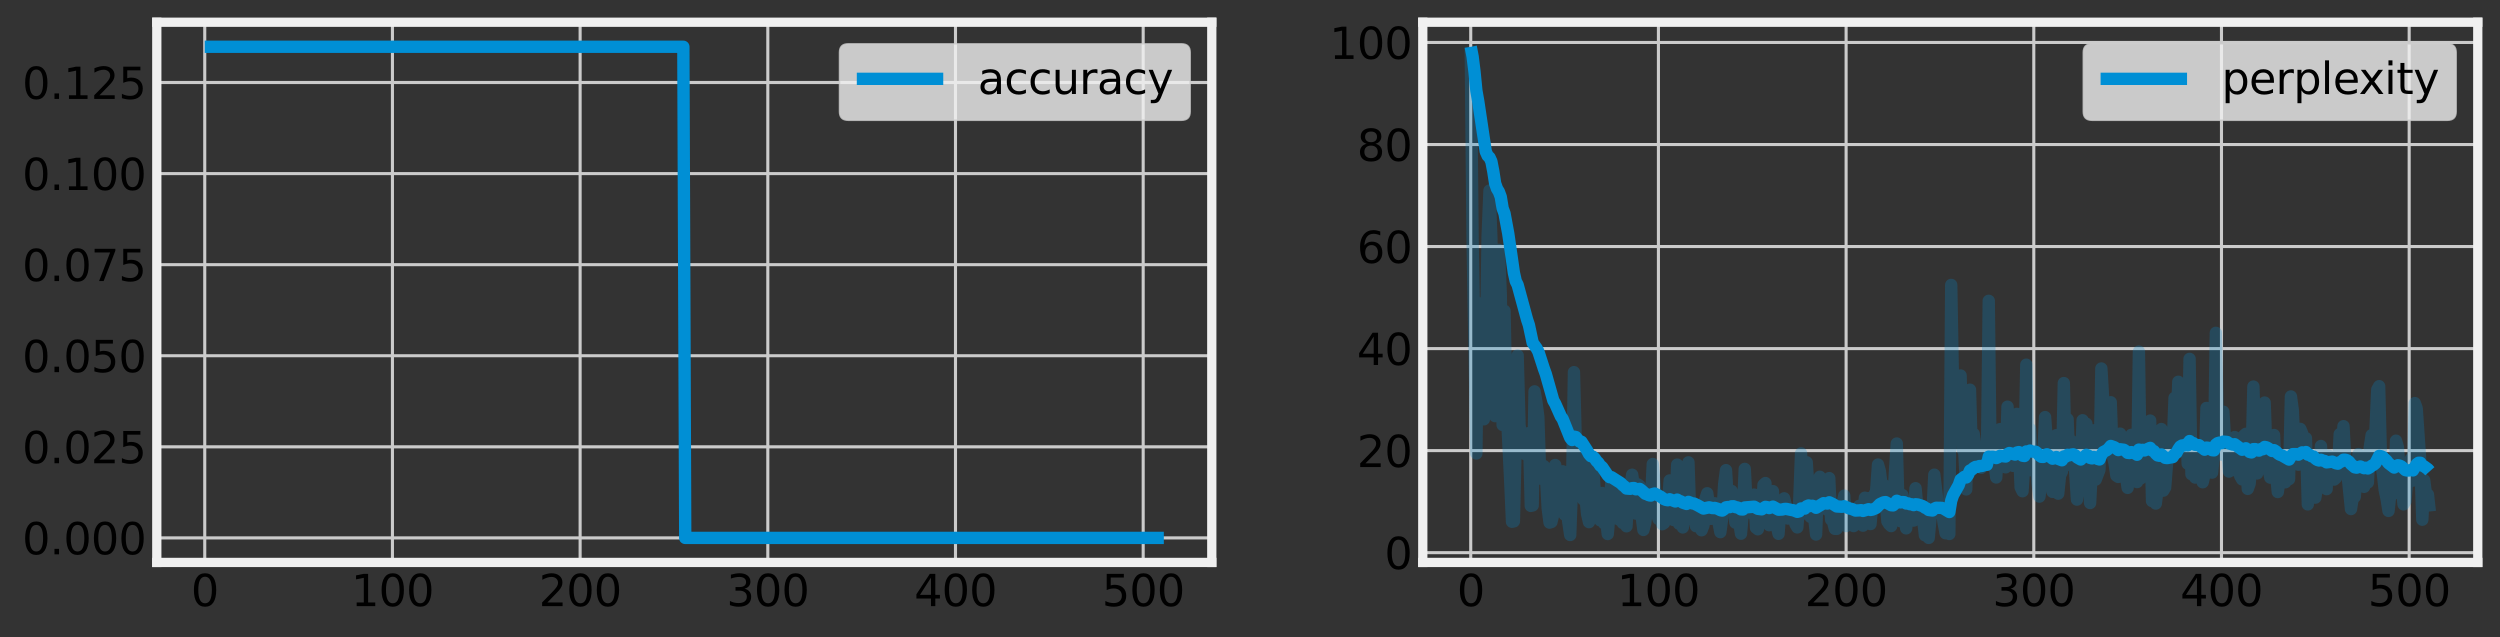 <?xml version="1.0" encoding="utf-8" standalone="no"?>
<!DOCTYPE svg PUBLIC "-//W3C//DTD SVG 1.1//EN"
  "http://www.w3.org/Graphics/SVG/1.1/DTD/svg11.dtd">
<svg xmlns:xlink="http://www.w3.org/1999/xlink" width="809.659pt" height="206.409pt" viewBox="0 0 809.659 206.409" xmlns="http://www.w3.org/2000/svg" version="1.1">
 <rect x="0" y="0" width="809.659" height="206.409" fill="#333333" stroke="none"/>
 <defs>
  <style type="text/css">*{stroke-linejoin: round; stroke-linecap: butt}</style>
 </defs>
 <g id="figure_1">
  <g id="patch_1">
   <path d="M 0 206.409 
L 809.659 206.409 
L 809.659 0 
L 0 0 
L 0 206.409 
z
" style="fill: none"/>
  </g>
  <g id="axes_1">
   <g id="patch_2">
    <path d="M 50.779 182.16 
L 392.452 182.16 
L 392.452 7.2 
L 50.779 7.2 
L 50.779 182.16 
z
" style="fill: none"/>
   </g>
   <g id="matplotlib.axis_1">
    <g id="xtick_1">
     <g id="line2d_1">
      <path d="M 66.31 182.16 
L 66.31 7.2 
" clip-path="url(#p0cca83f7e5)" style="fill: none; stroke: #cbcbcb"/>
     </g>
     <g id="line2d_2"/>
     <g id="text_1">
      <!-- 0 -->
      <g transform="translate(61.856 196.298) scale(0.14 -0.14)">
       <defs>
        <path id="DejaVuSans-30" d="M 2034 4250 
Q 1547 4250 1301 3770 
Q 1056 3291 1056 2328 
Q 1056 1369 1301 889 
Q 1547 409 2034 409 
Q 2525 409 2770 889 
Q 3016 1369 3016 2328 
Q 3016 3291 2770 3770 
Q 2525 4250 2034 4250 
z
M 2034 4750 
Q 2819 4750 3233 4129 
Q 3647 3509 3647 2328 
Q 3647 1150 3233 529 
Q 2819 -91 2034 -91 
Q 1250 -91 836 529 
Q 422 1150 422 2328 
Q 422 3509 836 4129 
Q 1250 4750 2034 4750 
z
" transform="scale(0.016)"/>
       </defs>
       <use xlink:href="#DejaVuSans-30"/>
      </g>
     </g>
    </g>
    <g id="xtick_2">
     <g id="line2d_3">
      <path d="M 127.095 182.16 
L 127.095 7.2 
" clip-path="url(#p0cca83f7e5)" style="fill: none; stroke: #cbcbcb"/>
     </g>
     <g id="line2d_4"/>
     <g id="text_2">
      <!-- 100 -->
      <g transform="translate(113.734 196.298) scale(0.14 -0.14)">
       <defs>
        <path id="DejaVuSans-31" d="M 794 531 
L 1825 531 
L 1825 4091 
L 703 3866 
L 703 4441 
L 1819 4666 
L 2450 4666 
L 2450 531 
L 3481 531 
L 3481 0 
L 794 0 
L 794 531 
z
" transform="scale(0.016)"/>
       </defs>
       <use xlink:href="#DejaVuSans-31"/>
       <use xlink:href="#DejaVuSans-30" x="63.623"/>
       <use xlink:href="#DejaVuSans-30" x="127.246"/>
      </g>
     </g>
    </g>
    <g id="xtick_3">
     <g id="line2d_5">
      <path d="M 187.88 182.16 
L 187.88 7.2 
" clip-path="url(#p0cca83f7e5)" style="fill: none; stroke: #cbcbcb"/>
     </g>
     <g id="line2d_6"/>
     <g id="text_3">
      <!-- 200 -->
      <g transform="translate(174.519 196.298) scale(0.14 -0.14)">
       <defs>
        <path id="DejaVuSans-32" d="M 1228 531 
L 3431 531 
L 3431 0 
L 469 0 
L 469 531 
Q 828 903 1448 1529 
Q 2069 2156 2228 2338 
Q 2531 2678 2651 2914 
Q 2772 3150 2772 3378 
Q 2772 3750 2511 3984 
Q 2250 4219 1831 4219 
Q 1534 4219 1204 4116 
Q 875 4013 500 3803 
L 500 4441 
Q 881 4594 1212 4672 
Q 1544 4750 1819 4750 
Q 2544 4750 2975 4387 
Q 3406 4025 3406 3419 
Q 3406 3131 3298 2873 
Q 3191 2616 2906 2266 
Q 2828 2175 2409 1742 
Q 1991 1309 1228 531 
z
" transform="scale(0.016)"/>
       </defs>
       <use xlink:href="#DejaVuSans-32"/>
       <use xlink:href="#DejaVuSans-30" x="63.623"/>
       <use xlink:href="#DejaVuSans-30" x="127.246"/>
      </g>
     </g>
    </g>
    <g id="xtick_4">
     <g id="line2d_7">
      <path d="M 248.665 182.16 
L 248.665 7.2 
" clip-path="url(#p0cca83f7e5)" style="fill: none; stroke: #cbcbcb"/>
     </g>
     <g id="line2d_8"/>
     <g id="text_4">
      <!-- 300 -->
      <g transform="translate(235.304 196.298) scale(0.14 -0.14)">
       <defs>
        <path id="DejaVuSans-33" d="M 2597 2516 
Q 3050 2419 3304 2112 
Q 3559 1806 3559 1356 
Q 3559 666 3084 287 
Q 2609 -91 1734 -91 
Q 1441 -91 1130 -33 
Q 819 25 488 141 
L 488 750 
Q 750 597 1062 519 
Q 1375 441 1716 441 
Q 2309 441 2620 675 
Q 2931 909 2931 1356 
Q 2931 1769 2642 2001 
Q 2353 2234 1838 2234 
L 1294 2234 
L 1294 2753 
L 1863 2753 
Q 2328 2753 2575 2939 
Q 2822 3125 2822 3475 
Q 2822 3834 2567 4026 
Q 2313 4219 1838 4219 
Q 1578 4219 1281 4162 
Q 984 4106 628 3988 
L 628 4550 
Q 988 4650 1302 4700 
Q 1616 4750 1894 4750 
Q 2613 4750 3031 4423 
Q 3450 4097 3450 3541 
Q 3450 3153 3228 2886 
Q 3006 2619 2597 2516 
z
" transform="scale(0.016)"/>
       </defs>
       <use xlink:href="#DejaVuSans-33"/>
       <use xlink:href="#DejaVuSans-30" x="63.623"/>
       <use xlink:href="#DejaVuSans-30" x="127.246"/>
      </g>
     </g>
    </g>
    <g id="xtick_5">
     <g id="line2d_9">
      <path d="M 309.45 182.16 
L 309.45 7.2 
" clip-path="url(#p0cca83f7e5)" style="fill: none; stroke: #cbcbcb"/>
     </g>
     <g id="line2d_10"/>
     <g id="text_5">
      <!-- 400 -->
      <g transform="translate(296.089 196.298) scale(0.14 -0.14)">
       <defs>
        <path id="DejaVuSans-34" d="M 2419 4116 
L 825 1625 
L 2419 1625 
L 2419 4116 
z
M 2253 4666 
L 3047 4666 
L 3047 1625 
L 3713 1625 
L 3713 1100 
L 3047 1100 
L 3047 0 
L 2419 0 
L 2419 1100 
L 313 1100 
L 313 1709 
L 2253 4666 
z
" transform="scale(0.016)"/>
       </defs>
       <use xlink:href="#DejaVuSans-34"/>
       <use xlink:href="#DejaVuSans-30" x="63.623"/>
       <use xlink:href="#DejaVuSans-30" x="127.246"/>
      </g>
     </g>
    </g>
    <g id="xtick_6">
     <g id="line2d_11">
      <path d="M 370.235 182.16 
L 370.235 7.2 
" clip-path="url(#p0cca83f7e5)" style="fill: none; stroke: #cbcbcb"/>
     </g>
     <g id="line2d_12"/>
     <g id="text_6">
      <!-- 500 -->
      <g transform="translate(356.874 196.298) scale(0.14 -0.14)">
       <defs>
        <path id="DejaVuSans-35" d="M 691 4666 
L 3169 4666 
L 3169 4134 
L 1269 4134 
L 1269 2991 
Q 1406 3038 1543 3061 
Q 1681 3084 1819 3084 
Q 2600 3084 3056 2656 
Q 3513 2228 3513 1497 
Q 3513 744 3044 326 
Q 2575 -91 1722 -91 
Q 1428 -91 1123 -41 
Q 819 9 494 109 
L 494 744 
Q 775 591 1075 516 
Q 1375 441 1709 441 
Q 2250 441 2565 725 
Q 2881 1009 2881 1497 
Q 2881 1984 2565 2268 
Q 2250 2553 1709 2553 
Q 1456 2553 1204 2497 
Q 953 2441 691 2322 
L 691 4666 
z
" transform="scale(0.016)"/>
       </defs>
       <use xlink:href="#DejaVuSans-35"/>
       <use xlink:href="#DejaVuSans-30" x="63.623"/>
       <use xlink:href="#DejaVuSans-30" x="127.246"/>
      </g>
     </g>
    </g>
   </g>
   <g id="matplotlib.axis_2">
    <g id="ytick_1">
     <g id="line2d_13">
      <path d="M 50.779 174.207 
L 392.452 174.207 
" clip-path="url(#p0cca83f7e5)" style="fill: none; stroke: #cbcbcb"/>
     </g>
     <g id="line2d_14"/>
     <g id="text_7">
      <!-- 0.000 -->
      <g transform="translate(7.2 179.526) scale(0.14 -0.14)">
       <defs>
        <path id="DejaVuSans-2e" d="M 684 794 
L 1344 794 
L 1344 0 
L 684 0 
L 684 794 
z
" transform="scale(0.016)"/>
       </defs>
       <use xlink:href="#DejaVuSans-30"/>
       <use xlink:href="#DejaVuSans-2e" x="63.623"/>
       <use xlink:href="#DejaVuSans-30" x="95.41"/>
       <use xlink:href="#DejaVuSans-30" x="159.033"/>
       <use xlink:href="#DejaVuSans-30" x="222.656"/>
      </g>
     </g>
    </g>
    <g id="ytick_2">
     <g id="line2d_15">
      <path d="M 50.779 144.71 
L 392.452 144.71 
" clip-path="url(#p0cca83f7e5)" style="fill: none; stroke: #cbcbcb"/>
     </g>
     <g id="line2d_16"/>
     <g id="text_8">
      <!-- 0.025 -->
      <g transform="translate(7.2 150.029) scale(0.14 -0.14)">
       <use xlink:href="#DejaVuSans-30"/>
       <use xlink:href="#DejaVuSans-2e" x="63.623"/>
       <use xlink:href="#DejaVuSans-30" x="95.41"/>
       <use xlink:href="#DejaVuSans-32" x="159.033"/>
       <use xlink:href="#DejaVuSans-35" x="222.656"/>
      </g>
     </g>
    </g>
    <g id="ytick_3">
     <g id="line2d_17">
      <path d="M 50.779 115.212 
L 392.452 115.212 
" clip-path="url(#p0cca83f7e5)" style="fill: none; stroke: #cbcbcb"/>
     </g>
     <g id="line2d_18"/>
     <g id="text_9">
      <!-- 0.050 -->
      <g transform="translate(7.2 120.531) scale(0.14 -0.14)">
       <use xlink:href="#DejaVuSans-30"/>
       <use xlink:href="#DejaVuSans-2e" x="63.623"/>
       <use xlink:href="#DejaVuSans-30" x="95.41"/>
       <use xlink:href="#DejaVuSans-35" x="159.033"/>
       <use xlink:href="#DejaVuSans-30" x="222.656"/>
      </g>
     </g>
    </g>
    <g id="ytick_4">
     <g id="line2d_19">
      <path d="M 50.779 85.715 
L 392.452 85.715 
" clip-path="url(#p0cca83f7e5)" style="fill: none; stroke: #cbcbcb"/>
     </g>
     <g id="line2d_20"/>
     <g id="text_10">
      <!-- 0.075 -->
      <g transform="translate(7.2 91.034) scale(0.14 -0.14)">
       <defs>
        <path id="DejaVuSans-37" d="M 525 4666 
L 3525 4666 
L 3525 4397 
L 1831 0 
L 1172 0 
L 2766 4134 
L 525 4134 
L 525 4666 
z
" transform="scale(0.016)"/>
       </defs>
       <use xlink:href="#DejaVuSans-30"/>
       <use xlink:href="#DejaVuSans-2e" x="63.623"/>
       <use xlink:href="#DejaVuSans-30" x="95.41"/>
       <use xlink:href="#DejaVuSans-37" x="159.033"/>
       <use xlink:href="#DejaVuSans-35" x="222.656"/>
      </g>
     </g>
    </g>
    <g id="ytick_5">
     <g id="line2d_21">
      <path d="M 50.779 56.218 
L 392.452 56.218 
" clip-path="url(#p0cca83f7e5)" style="fill: none; stroke: #cbcbcb"/>
     </g>
     <g id="line2d_22"/>
     <g id="text_11">
      <!-- 0.100 -->
      <g transform="translate(7.2 61.537) scale(0.14 -0.14)">
       <use xlink:href="#DejaVuSans-30"/>
       <use xlink:href="#DejaVuSans-2e" x="63.623"/>
       <use xlink:href="#DejaVuSans-31" x="95.41"/>
       <use xlink:href="#DejaVuSans-30" x="159.033"/>
       <use xlink:href="#DejaVuSans-30" x="222.656"/>
      </g>
     </g>
    </g>
    <g id="ytick_6">
     <g id="line2d_23">
      <path d="M 50.779 26.72 
L 392.452 26.72 
" clip-path="url(#p0cca83f7e5)" style="fill: none; stroke: #cbcbcb"/>
     </g>
     <g id="line2d_24"/>
     <g id="text_12">
      <!-- 0.125 -->
      <g transform="translate(7.2 32.039) scale(0.14 -0.14)">
       <use xlink:href="#DejaVuSans-30"/>
       <use xlink:href="#DejaVuSans-2e" x="63.623"/>
       <use xlink:href="#DejaVuSans-31" x="95.41"/>
       <use xlink:href="#DejaVuSans-32" x="159.033"/>
       <use xlink:href="#DejaVuSans-35" x="222.656"/>
      </g>
     </g>
    </g>
   </g>
   <g id="line2d_25">
    <path d="M 66.31 15.153 
L 221.312 15.153 
L 221.92 174.207 
L 376.922 174.207 
L 376.922 174.207 
" clip-path="url(#p0cca83f7e5)" style="fill: none; stroke: #008fd5; stroke-width: 4"/>
   </g>
   <g id="patch_3">
    <path d="M 50.779 182.16 
L 50.779 7.2 
" style="fill: none; stroke: #f0f0f0; stroke-width: 3; stroke-linejoin: miter; stroke-linecap: square"/>
   </g>
   <g id="patch_4">
    <path d="M 392.452 182.16 
L 392.452 7.2 
" style="fill: none; stroke: #f0f0f0; stroke-width: 3; stroke-linejoin: miter; stroke-linecap: square"/>
   </g>
   <g id="patch_5">
    <path d="M 50.779 182.16 
L 392.452 182.16 
" style="fill: none; stroke: #f0f0f0; stroke-width: 3; stroke-linejoin: miter; stroke-linecap: square"/>
   </g>
   <g id="patch_6">
    <path d="M 50.779 7.2 
L 392.452 7.2 
" style="fill: none; stroke: #f0f0f0; stroke-width: 3; stroke-linejoin: miter; stroke-linecap: square"/>
   </g>
   <g id="legend_1">
    <g id="patch_7">
     <path d="M 274.686 38.949 
L 382.652 38.949 
Q 385.452 38.949 385.452 36.149 
L 385.452 17 
Q 385.452 14.2 382.652 14.2 
L 274.686 14.2 
Q 271.886 14.2 271.886 17 
L 271.886 36.149 
Q 271.886 38.949 274.686 38.949 
z
" style="fill: #f0f0f0; opacity: 0.8; stroke: #cccccc; stroke-width: 0.5; stroke-linejoin: miter"/>
    </g>
    <g id="line2d_26">
     <path d="M 277.486 25.538 
L 291.486 25.538 
L 305.486 25.538 
" style="fill: none; stroke: #008fd5; stroke-width: 4"/>
    </g>
    <g id="text_13">
     <!-- accuracy -->
     <g transform="translate(316.686 30.438) scale(0.14 -0.14)">
      <defs>
       <path id="DejaVuSans-61" d="M 2194 1759 
Q 1497 1759 1228 1600 
Q 959 1441 959 1056 
Q 959 750 1161 570 
Q 1363 391 1709 391 
Q 2188 391 2477 730 
Q 2766 1069 2766 1631 
L 2766 1759 
L 2194 1759 
z
M 3341 1997 
L 3341 0 
L 2766 0 
L 2766 531 
Q 2569 213 2275 61 
Q 1981 -91 1556 -91 
Q 1019 -91 701 211 
Q 384 513 384 1019 
Q 384 1609 779 1909 
Q 1175 2209 1959 2209 
L 2766 2209 
L 2766 2266 
Q 2766 2663 2505 2880 
Q 2244 3097 1772 3097 
Q 1472 3097 1187 3025 
Q 903 2953 641 2809 
L 641 3341 
Q 956 3463 1253 3523 
Q 1550 3584 1831 3584 
Q 2591 3584 2966 3190 
Q 3341 2797 3341 1997 
z
" transform="scale(0.016)"/>
       <path id="DejaVuSans-63" d="M 3122 3366 
L 3122 2828 
Q 2878 2963 2633 3030 
Q 2388 3097 2138 3097 
Q 1578 3097 1268 2742 
Q 959 2388 959 1747 
Q 959 1106 1268 751 
Q 1578 397 2138 397 
Q 2388 397 2633 464 
Q 2878 531 3122 666 
L 3122 134 
Q 2881 22 2623 -34 
Q 2366 -91 2075 -91 
Q 1284 -91 818 406 
Q 353 903 353 1747 
Q 353 2603 823 3093 
Q 1294 3584 2113 3584 
Q 2378 3584 2631 3529 
Q 2884 3475 3122 3366 
z
" transform="scale(0.016)"/>
       <path id="DejaVuSans-75" d="M 544 1381 
L 544 3500 
L 1119 3500 
L 1119 1403 
Q 1119 906 1312 657 
Q 1506 409 1894 409 
Q 2359 409 2629 706 
Q 2900 1003 2900 1516 
L 2900 3500 
L 3475 3500 
L 3475 0 
L 2900 0 
L 2900 538 
Q 2691 219 2414 64 
Q 2138 -91 1772 -91 
Q 1169 -91 856 284 
Q 544 659 544 1381 
z
M 1991 3584 
L 1991 3584 
z
" transform="scale(0.016)"/>
       <path id="DejaVuSans-72" d="M 2631 2963 
Q 2534 3019 2420 3045 
Q 2306 3072 2169 3072 
Q 1681 3072 1420 2755 
Q 1159 2438 1159 1844 
L 1159 0 
L 581 0 
L 581 3500 
L 1159 3500 
L 1159 2956 
Q 1341 3275 1631 3429 
Q 1922 3584 2338 3584 
Q 2397 3584 2469 3576 
Q 2541 3569 2628 3553 
L 2631 2963 
z
" transform="scale(0.016)"/>
       <path id="DejaVuSans-79" d="M 2059 -325 
Q 1816 -950 1584 -1140 
Q 1353 -1331 966 -1331 
L 506 -1331 
L 506 -850 
L 844 -850 
Q 1081 -850 1212 -737 
Q 1344 -625 1503 -206 
L 1606 56 
L 191 3500 
L 800 3500 
L 1894 763 
L 2988 3500 
L 3597 3500 
L 2059 -325 
z
" transform="scale(0.016)"/>
      </defs>
      <use xlink:href="#DejaVuSans-61"/>
      <use xlink:href="#DejaVuSans-63" x="61.279"/>
      <use xlink:href="#DejaVuSans-63" x="116.26"/>
      <use xlink:href="#DejaVuSans-75" x="171.24"/>
      <use xlink:href="#DejaVuSans-72" x="234.619"/>
      <use xlink:href="#DejaVuSans-61" x="275.732"/>
      <use xlink:href="#DejaVuSans-63" x="337.012"/>
      <use xlink:href="#DejaVuSans-79" x="391.992"/>
     </g>
    </g>
   </g>
  </g>
  <g id="axes_2">
   <g id="patch_8">
    <path d="M 460.787 182.16 
L 802.459 182.16 
L 802.459 7.2 
L 460.787 7.2 
L 460.787 182.16 
z
" style="fill: none"/>
   </g>
   <g id="matplotlib.axis_3">
    <g id="xtick_7">
     <g id="line2d_27">
      <path d="M 476.317 182.16 
L 476.317 7.2 
" clip-path="url(#pefca805541)" style="fill: none; stroke: #cbcbcb"/>
     </g>
     <g id="line2d_28"/>
     <g id="text_14">
      <!-- 0 -->
      <g transform="translate(471.863 196.298) scale(0.14 -0.14)">
       <use xlink:href="#DejaVuSans-30"/>
      </g>
     </g>
    </g>
    <g id="xtick_8">
     <g id="line2d_29">
      <path d="M 537.102 182.16 
L 537.102 7.2 
" clip-path="url(#pefca805541)" style="fill: none; stroke: #cbcbcb"/>
     </g>
     <g id="line2d_30"/>
     <g id="text_15">
      <!-- 100 -->
      <g transform="translate(523.741 196.298) scale(0.14 -0.14)">
       <use xlink:href="#DejaVuSans-31"/>
       <use xlink:href="#DejaVuSans-30" x="63.623"/>
       <use xlink:href="#DejaVuSans-30" x="127.246"/>
      </g>
     </g>
    </g>
    <g id="xtick_9">
     <g id="line2d_31">
      <path d="M 597.887 182.16 
L 597.887 7.2 
" clip-path="url(#pefca805541)" style="fill: none; stroke: #cbcbcb"/>
     </g>
     <g id="line2d_32"/>
     <g id="text_16">
      <!-- 200 -->
      <g transform="translate(584.526 196.298) scale(0.14 -0.14)">
       <use xlink:href="#DejaVuSans-32"/>
       <use xlink:href="#DejaVuSans-30" x="63.623"/>
       <use xlink:href="#DejaVuSans-30" x="127.246"/>
      </g>
     </g>
    </g>
    <g id="xtick_10">
     <g id="line2d_33">
      <path d="M 658.672 182.16 
L 658.672 7.2 
" clip-path="url(#pefca805541)" style="fill: none; stroke: #cbcbcb"/>
     </g>
     <g id="line2d_34"/>
     <g id="text_17">
      <!-- 300 -->
      <g transform="translate(645.311 196.298) scale(0.14 -0.14)">
       <use xlink:href="#DejaVuSans-33"/>
       <use xlink:href="#DejaVuSans-30" x="63.623"/>
       <use xlink:href="#DejaVuSans-30" x="127.246"/>
      </g>
     </g>
    </g>
    <g id="xtick_11">
     <g id="line2d_35">
      <path d="M 719.457 182.16 
L 719.457 7.2 
" clip-path="url(#pefca805541)" style="fill: none; stroke: #cbcbcb"/>
     </g>
     <g id="line2d_36"/>
     <g id="text_18">
      <!-- 400 -->
      <g transform="translate(706.096 196.298) scale(0.14 -0.14)">
       <use xlink:href="#DejaVuSans-34"/>
       <use xlink:href="#DejaVuSans-30" x="63.623"/>
       <use xlink:href="#DejaVuSans-30" x="127.246"/>
      </g>
     </g>
    </g>
    <g id="xtick_12">
     <g id="line2d_37">
      <path d="M 780.242 182.16 
L 780.242 7.2 
" clip-path="url(#pefca805541)" style="fill: none; stroke: #cbcbcb"/>
     </g>
     <g id="line2d_38"/>
     <g id="text_19">
      <!-- 500 -->
      <g transform="translate(766.881 196.298) scale(0.14 -0.14)">
       <use xlink:href="#DejaVuSans-35"/>
       <use xlink:href="#DejaVuSans-30" x="63.623"/>
       <use xlink:href="#DejaVuSans-30" x="127.246"/>
      </g>
     </g>
    </g>
   </g>
   <g id="matplotlib.axis_4">
    <g id="ytick_7">
     <g id="line2d_39">
      <path d="M 460.787 178.981 
L 802.459 178.981 
" clip-path="url(#pefca805541)" style="fill: none; stroke: #cbcbcb"/>
     </g>
     <g id="line2d_40"/>
     <g id="text_20">
      <!-- 0 -->
      <g transform="translate(448.379 184.3) scale(0.14 -0.14)">
       <use xlink:href="#DejaVuSans-30"/>
      </g>
     </g>
    </g>
    <g id="ytick_8">
     <g id="line2d_41">
      <path d="M 460.787 145.937 
L 802.459 145.937 
" clip-path="url(#pefca805541)" style="fill: none; stroke: #cbcbcb"/>
     </g>
     <g id="line2d_42"/>
     <g id="text_21">
      <!-- 20 -->
      <g transform="translate(439.472 151.256) scale(0.14 -0.14)">
       <use xlink:href="#DejaVuSans-32"/>
       <use xlink:href="#DejaVuSans-30" x="63.623"/>
      </g>
     </g>
    </g>
    <g id="ytick_9">
     <g id="line2d_43">
      <path d="M 460.787 112.893 
L 802.459 112.893 
" clip-path="url(#pefca805541)" style="fill: none; stroke: #cbcbcb"/>
     </g>
     <g id="line2d_44"/>
     <g id="text_22">
      <!-- 40 -->
      <g transform="translate(439.472 118.212) scale(0.14 -0.14)">
       <use xlink:href="#DejaVuSans-34"/>
       <use xlink:href="#DejaVuSans-30" x="63.623"/>
      </g>
     </g>
    </g>
    <g id="ytick_10">
     <g id="line2d_45">
      <path d="M 460.787 79.849 
L 802.459 79.849 
" clip-path="url(#pefca805541)" style="fill: none; stroke: #cbcbcb"/>
     </g>
     <g id="line2d_46"/>
     <g id="text_23">
      <!-- 60 -->
      <g transform="translate(439.472 85.168) scale(0.14 -0.14)">
       <defs>
        <path id="DejaVuSans-36" d="M 2113 2584 
Q 1688 2584 1439 2293 
Q 1191 2003 1191 1497 
Q 1191 994 1439 701 
Q 1688 409 2113 409 
Q 2538 409 2786 701 
Q 3034 994 3034 1497 
Q 3034 2003 2786 2293 
Q 2538 2584 2113 2584 
z
M 3366 4563 
L 3366 3988 
Q 3128 4100 2886 4159 
Q 2644 4219 2406 4219 
Q 1781 4219 1451 3797 
Q 1122 3375 1075 2522 
Q 1259 2794 1537 2939 
Q 1816 3084 2150 3084 
Q 2853 3084 3261 2657 
Q 3669 2231 3669 1497 
Q 3669 778 3244 343 
Q 2819 -91 2113 -91 
Q 1303 -91 875 529 
Q 447 1150 447 2328 
Q 447 3434 972 4092 
Q 1497 4750 2381 4750 
Q 2619 4750 2861 4703 
Q 3103 4656 3366 4563 
z
" transform="scale(0.016)"/>
       </defs>
       <use xlink:href="#DejaVuSans-36"/>
       <use xlink:href="#DejaVuSans-30" x="63.623"/>
      </g>
     </g>
    </g>
    <g id="ytick_11">
     <g id="line2d_47">
      <path d="M 460.787 46.805 
L 802.459 46.805 
" clip-path="url(#pefca805541)" style="fill: none; stroke: #cbcbcb"/>
     </g>
     <g id="line2d_48"/>
     <g id="text_24">
      <!-- 80 -->
      <g transform="translate(439.472 52.124) scale(0.14 -0.14)">
       <defs>
        <path id="DejaVuSans-38" d="M 2034 2216 
Q 1584 2216 1326 1975 
Q 1069 1734 1069 1313 
Q 1069 891 1326 650 
Q 1584 409 2034 409 
Q 2484 409 2743 651 
Q 3003 894 3003 1313 
Q 3003 1734 2745 1975 
Q 2488 2216 2034 2216 
z
M 1403 2484 
Q 997 2584 770 2862 
Q 544 3141 544 3541 
Q 544 4100 942 4425 
Q 1341 4750 2034 4750 
Q 2731 4750 3128 4425 
Q 3525 4100 3525 3541 
Q 3525 3141 3298 2862 
Q 3072 2584 2669 2484 
Q 3125 2378 3379 2068 
Q 3634 1759 3634 1313 
Q 3634 634 3220 271 
Q 2806 -91 2034 -91 
Q 1263 -91 848 271 
Q 434 634 434 1313 
Q 434 1759 690 2068 
Q 947 2378 1403 2484 
z
M 1172 3481 
Q 1172 3119 1398 2916 
Q 1625 2713 2034 2713 
Q 2441 2713 2670 2916 
Q 2900 3119 2900 3481 
Q 2900 3844 2670 4047 
Q 2441 4250 2034 4250 
Q 1625 4250 1398 4047 
Q 1172 3844 1172 3481 
z
" transform="scale(0.016)"/>
       </defs>
       <use xlink:href="#DejaVuSans-38"/>
       <use xlink:href="#DejaVuSans-30" x="63.623"/>
      </g>
     </g>
    </g>
    <g id="ytick_12">
     <g id="line2d_49">
      <path d="M 460.787 13.76 
L 802.459 13.76 
" clip-path="url(#pefca805541)" style="fill: none; stroke: #cbcbcb"/>
     </g>
     <g id="line2d_50"/>
     <g id="text_25">
      <!-- 100 -->
      <g transform="translate(430.564 19.079) scale(0.14 -0.14)">
       <use xlink:href="#DejaVuSans-31"/>
       <use xlink:href="#DejaVuSans-30" x="63.623"/>
       <use xlink:href="#DejaVuSans-30" x="127.246"/>
      </g>
     </g>
    </g>
   </g>
   <g id="line2d_51">
    <path d="M 476.317 15.153 
L 476.925 78.233 
L 478.141 146.866 
L 478.749 98.184 
L 479.356 116.866 
L 479.964 109.964 
L 480.572 135.801 
L 481.18 118.41 
L 481.788 76.523 
L 482.396 61.717 
L 483.004 77.189 
L 483.611 114.753 
L 484.219 134.772 
L 484.827 94.038 
L 485.435 80.904 
L 486.043 95.238 
L 486.651 137.636 
L 487.259 100.679 
L 487.866 130.505 
L 489.082 155.296 
L 489.69 168.981 
L 490.298 168.846 
L 491.513 115.115 
L 492.121 137.644 
L 492.729 142.237 
L 493.337 140.146 
L 493.945 147.087 
L 494.553 140.923 
L 495.161 140.25 
L 495.768 163.836 
L 496.376 163.691 
L 496.984 126.748 
L 497.592 130.264 
L 498.2 135.032 
L 498.808 153.728 
L 499.416 155.157 
L 500.023 150.95 
L 500.631 152.969 
L 501.239 164.609 
L 501.847 169.249 
L 502.455 169.051 
L 503.063 166.526 
L 503.67 150.596 
L 504.278 158.077 
L 504.886 162.032 
L 505.494 157.921 
L 506.102 152.636 
L 506.71 166.66 
L 507.318 163.782 
L 507.925 169.163 
L 508.533 173.26 
L 509.141 156.497 
L 509.749 120.534 
L 510.357 143.997 
L 510.965 158.138 
L 511.573 155.455 
L 512.18 143.793 
L 512.788 161.818 
L 513.396 160.029 
L 514.004 166.49 
L 514.612 169.097 
L 515.22 160.966 
L 515.828 150.055 
L 517.043 166.781 
L 517.651 161.008 
L 518.259 168.523 
L 518.867 159.664 
L 519.475 169.473 
L 520.082 167.695 
L 520.69 172.946 
L 521.298 165.89 
L 521.906 154.693 
L 522.514 162.523 
L 523.122 163.212 
L 523.73 160.437 
L 524.337 168.269 
L 524.945 161.072 
L 525.553 169.387 
L 526.161 166.134 
L 526.769 170.446 
L 527.377 160.031 
L 527.985 158.215 
L 528.592 153.744 
L 529.2 157.604 
L 529.808 166.34 
L 530.416 156.881 
L 531.024 157.308 
L 531.632 166.954 
L 532.239 171.628 
L 532.847 169.271 
L 533.455 163.79 
L 534.063 166.41 
L 534.671 161.994 
L 535.279 150.283 
L 535.887 156.973 
L 536.494 165.466 
L 537.102 168.08 
L 537.71 166.145 
L 538.318 169.777 
L 538.926 169.399 
L 540.142 164.142 
L 540.749 155.599 
L 541.357 166.489 
L 541.965 168.4 
L 542.573 165.247 
L 543.181 150.474 
L 543.789 169.638 
L 544.396 165.821 
L 545.004 170.816 
L 545.612 166.868 
L 546.22 167.117 
L 546.828 149.741 
L 547.436 168.054 
L 548.044 166.992 
L 548.651 164.168 
L 549.259 170.401 
L 549.867 168.243 
L 550.475 170.521 
L 551.083 171.734 
L 551.691 170.184 
L 552.299 161.644 
L 552.906 159.753 
L 554.122 168.026 
L 554.73 166.227 
L 555.338 163.005 
L 555.946 167.206 
L 556.553 169.165 
L 557.161 172.34 
L 557.769 167.72 
L 558.377 156.955 
L 558.985 152.268 
L 559.593 162.345 
L 560.201 164.824 
L 560.808 159.002 
L 561.416 163.659 
L 562.024 169.28 
L 562.632 166.435 
L 563.24 168.91 
L 563.848 172.843 
L 564.456 165.584 
L 565.063 151.862 
L 565.671 163.584 
L 566.279 164.23 
L 566.887 162.096 
L 567.495 166.359 
L 568.103 160.189 
L 568.71 170.932 
L 569.318 171.412 
L 569.926 166.521 
L 570.534 166.496 
L 571.142 157.02 
L 571.75 156.447 
L 572.358 166.088 
L 572.965 170.093 
L 573.573 160.401 
L 574.181 159.06 
L 574.789 169.998 
L 575.397 170.219 
L 576.005 172.89 
L 576.613 164.309 
L 577.22 164.844 
L 577.828 161.391 
L 578.436 164.004 
L 579.044 167.931 
L 579.652 166.775 
L 580.26 167.605 
L 580.867 167.15 
L 581.475 169.737 
L 582.083 170.805 
L 582.691 162.865 
L 583.299 146.836 
L 583.907 163.684 
L 584.515 166.292 
L 585.122 149.722 
L 586.338 167.391 
L 586.946 162.263 
L 588.162 173.114 
L 588.77 157.239 
L 589.377 154.407 
L 589.985 158.383 
L 590.593 155.62 
L 591.201 163.22 
L 591.809 165.135 
L 592.417 154.848 
L 593.025 168.287 
L 593.632 168.867 
L 594.24 171.261 
L 594.848 171.284 
L 595.456 165.384 
L 596.064 165.296 
L 596.672 163.483 
L 597.279 160.522 
L 597.887 170.373 
L 598.495 168.482 
L 599.103 169.3 
L 599.711 167.045 
L 600.319 170.377 
L 600.927 169.907 
L 601.534 165.751 
L 602.142 163.828 
L 602.75 163.804 
L 603.358 170.239 
L 603.966 161.194 
L 604.574 162.222 
L 605.182 161.315 
L 605.789 169.72 
L 606.397 162.972 
L 607.005 160.373 
L 607.613 159.008 
L 608.221 150.458 
L 608.829 152.663 
L 609.436 157.745 
L 610.044 156.994 
L 610.652 161.161 
L 611.26 168.857 
L 611.868 169.821 
L 612.476 170.377 
L 613.084 164.848 
L 613.691 153.095 
L 614.299 143.646 
L 614.907 166.401 
L 615.515 168.802 
L 616.123 160.322 
L 616.731 163.53 
L 617.339 171.114 
L 617.946 162.368 
L 618.554 168.472 
L 619.162 163.707 
L 619.77 168.596 
L 620.378 158.112 
L 620.986 164.432 
L 621.593 167.422 
L 622.201 166.679 
L 622.809 168.121 
L 623.417 173.37 
L 624.025 169.881 
L 624.633 174.207 
L 625.241 167.576 
L 625.848 166.302 
L 626.456 153.735 
L 627.672 164.224 
L 628.28 164.446 
L 628.888 165.398 
L 629.496 169.458 
L 630.103 172.701 
L 630.711 171.439 
L 631.319 172.942 
L 631.927 92.281 
L 632.535 126.34 
L 633.143 138.356 
L 633.75 141.571 
L 634.358 133.161 
L 634.966 121.62 
L 635.574 145.35 
L 636.182 146.712 
L 636.79 158.503 
L 637.398 136.875 
L 638.005 126.214 
L 638.613 147.006 
L 639.221 140.544 
L 639.829 145.205 
L 640.437 151.188 
L 641.045 145.699 
L 641.653 151.521 
L 642.26 147.19 
L 642.868 147.22 
L 643.476 149.685 
L 644.084 97.426 
L 644.692 149.732 
L 645.3 146.422 
L 645.907 150.103 
L 646.515 154.633 
L 647.123 142.993 
L 647.731 138.978 
L 648.339 149.174 
L 648.947 147.028 
L 649.555 151.339 
L 650.162 131.709 
L 651.378 149.872 
L 651.986 150.881 
L 652.594 150.034 
L 653.202 134.041 
L 653.81 143.54 
L 654.417 157.843 
L 655.025 159.092 
L 655.633 149.61 
L 656.241 118.113 
L 656.849 148.066 
L 657.457 138.868 
L 658.065 152.351 
L 658.672 146.745 
L 659.28 146.885 
L 659.888 156.564 
L 660.496 160.827 
L 661.104 156.188 
L 661.712 148.574 
L 662.319 135.085 
L 662.927 143.184 
L 663.535 157.064 
L 664.143 154.877 
L 664.751 159.296 
L 665.359 145.097 
L 665.967 140.941 
L 666.574 159.88 
L 667.182 153.953 
L 667.79 152.719 
L 668.398 124.065 
L 669.006 149.609 
L 669.614 135.753 
L 670.222 150.523 
L 670.829 142.754 
L 671.437 145.509 
L 672.045 152.469 
L 672.653 161.796 
L 673.261 155.979 
L 673.869 154.58 
L 674.476 136.102 
L 675.084 141.104 
L 675.692 137.229 
L 676.3 152.001 
L 676.908 162.906 
L 678.124 139.365 
L 678.731 155.324 
L 679.947 152.132 
L 680.555 119.345 
L 681.771 139.746 
L 682.379 139.973 
L 682.986 134.024 
L 683.594 130.275 
L 684.202 147.467 
L 684.81 149.9 
L 685.418 154.035 
L 686.026 154.453 
L 686.633 140.436 
L 687.241 146.104 
L 687.849 148.237 
L 688.457 153.801 
L 689.065 158.002 
L 689.673 147.761 
L 690.281 140.82 
L 690.888 152.619 
L 691.496 148.293 
L 692.104 156.126 
L 692.712 113.865 
L 693.32 154.937 
L 693.928 138.207 
L 694.536 149.749 
L 695.143 141.053 
L 695.751 143.081 
L 696.359 136.209 
L 696.967 162.28 
L 697.575 149.378 
L 698.183 163.079 
L 698.79 158.202 
L 699.398 149.912 
L 700.006 138.947 
L 700.614 158.901 
L 701.222 157.863 
L 701.83 149.95 
L 702.438 146.886 
L 703.045 146.875 
L 703.653 144.813 
L 704.261 128.834 
L 704.869 138.722 
L 705.477 123.647 
L 706.085 127.733 
L 707.3 145.179 
L 707.908 136.715 
L 708.516 150.179 
L 709.124 116.233 
L 709.732 153.589 
L 710.34 146.124 
L 710.947 154.66 
L 711.555 144.552 
L 712.163 145.616 
L 712.771 153.578 
L 713.379 156.183 
L 713.987 153.58 
L 714.595 132.122 
L 715.202 146.159 
L 715.81 152.846 
L 716.418 153.063 
L 717.026 147.184 
L 717.634 107.793 
L 718.242 134.903 
L 718.85 140.187 
L 719.457 147.219 
L 720.065 133.345 
L 720.673 143.138 
L 721.281 145.028 
L 721.889 152.726 
L 722.497 146.741 
L 723.105 148.254 
L 723.712 141.55 
L 724.32 152.492 
L 724.928 151.908 
L 725.536 154.194 
L 726.144 155.265 
L 726.752 141.015 
L 727.359 140.499 
L 727.967 158.329 
L 728.575 156.629 
L 729.183 149.305 
L 729.791 125.199 
L 730.399 145.195 
L 731.007 153.328 
L 731.614 147.687 
L 732.222 135.799 
L 732.83 146.866 
L 733.438 130.379 
L 734.046 147.442 
L 734.654 151.678 
L 735.262 154.685 
L 735.869 152.927 
L 736.477 140.892 
L 737.085 153.154 
L 737.693 159.347 
L 738.301 155.512 
L 738.909 150.714 
L 739.516 154.16 
L 740.124 156.192 
L 740.732 154.425 
L 741.34 155.198 
L 741.948 128.397 
L 742.556 132.898 
L 743.164 146.827 
L 743.771 147.517 
L 744.379 150.503 
L 744.987 138.906 
L 745.595 140.359 
L 746.203 149.027 
L 746.811 141.911 
L 747.419 163.351 
L 748.026 148.351 
L 748.634 156.874 
L 749.242 149.045 
L 749.85 161.164 
L 750.458 157.395 
L 751.066 152.622 
L 751.673 144.448 
L 752.281 154.864 
L 752.889 151.065 
L 753.497 158.41 
L 754.105 147.501 
L 754.713 148.563 
L 755.321 148.012 
L 755.928 155.32 
L 756.536 154.759 
L 757.144 152.555 
L 757.752 140.586 
L 758.36 144.872 
L 758.968 138.018 
L 759.576 149.156 
L 760.183 152.666 
L 761.399 164.864 
L 762.007 160.932 
L 762.615 160.918 
L 763.83 147.035 
L 764.438 148.021 
L 765.046 155.707 
L 765.654 157.669 
L 766.262 148.706 
L 766.87 156.249 
L 767.478 144.906 
L 768.085 140.913 
L 768.693 145.027 
L 769.301 140.028 
L 769.909 126.197 
L 770.517 125.073 
L 771.125 149.362 
L 771.733 153.485 
L 772.34 158.794 
L 772.948 161.605 
L 773.556 165.472 
L 774.164 159.8 
L 774.772 160.168 
L 775.38 159.38 
L 775.987 142.728 
L 776.595 144.86 
L 777.203 153.196 
L 777.811 156.99 
L 778.419 163.346 
L 779.027 162.351 
L 779.635 154.966 
L 780.85 148.531 
L 781.458 155.657 
L 782.066 130.555 
L 782.674 132.248 
L 783.89 150.064 
L 784.497 168.315 
L 785.105 155.529 
L 785.713 160.206 
L 786.321 160.171 
L 786.929 165.654 
L 786.929 165.654 
" clip-path="url(#pefca805541)" style="fill: none; stroke: #008fd5; stroke-opacity: 0.25; stroke-width: 4"/>
   </g>
   <g id="line2d_52">
    <path d="M 476.317 15.153 
L 476.925 18.307 
L 477.533 23.181 
L 478.141 29.365 
L 478.749 32.806 
L 481.18 49.064 
L 481.788 50.437 
L 482.396 51.001 
L 483.004 52.31 
L 483.611 55.432 
L 484.219 59.399 
L 484.827 61.131 
L 485.435 62.12 
L 486.043 63.776 
L 486.651 67.469 
L 487.259 69.129 
L 488.474 75.685 
L 489.69 84.131 
L 490.298 88.367 
L 490.906 91.069 
L 491.513 92.272 
L 494.553 103.458 
L 495.161 105.298 
L 496.376 110.998 
L 497.592 112.709 
L 498.2 113.825 
L 500.023 119.446 
L 500.631 121.122 
L 503.063 129.705 
L 503.67 130.749 
L 505.494 134.827 
L 506.102 135.717 
L 508.533 141.776 
L 509.141 142.512 
L 509.749 141.413 
L 510.357 141.542 
L 511.573 143.026 
L 512.18 143.065 
L 514.004 145.888 
L 514.612 147.048 
L 515.22 147.744 
L 515.828 147.86 
L 516.435 148.372 
L 517.043 149.293 
L 517.651 149.878 
L 518.259 150.811 
L 518.867 151.253 
L 520.69 153.941 
L 521.298 154.538 
L 521.906 154.546 
L 524.945 156.486 
L 525.553 157.131 
L 526.161 157.582 
L 526.769 158.225 
L 527.985 158.31 
L 528.592 158.082 
L 529.2 158.058 
L 529.808 158.472 
L 531.024 158.338 
L 531.632 158.769 
L 532.847 159.905 
L 533.455 160.099 
L 534.063 160.415 
L 534.671 160.494 
L 535.279 159.983 
L 535.887 159.833 
L 537.71 160.794 
L 538.926 161.651 
L 539.534 161.901 
L 540.142 162.013 
L 540.749 161.692 
L 542.573 162.405 
L 543.181 161.808 
L 543.789 162.2 
L 544.396 162.381 
L 545.004 162.803 
L 546.22 163.212 
L 546.828 162.538 
L 548.044 163.023 
L 548.651 163.08 
L 549.867 163.686 
L 551.691 164.702 
L 553.514 164.301 
L 554.73 164.575 
L 555.338 164.496 
L 556.553 164.858 
L 557.161 165.232 
L 557.769 165.357 
L 558.377 164.937 
L 558.985 164.303 
L 559.593 164.205 
L 560.201 164.236 
L 560.808 163.974 
L 561.416 163.959 
L 562.024 164.225 
L 562.632 164.335 
L 563.24 164.564 
L 563.848 164.978 
L 564.456 165.008 
L 565.063 164.351 
L 568.103 164.1 
L 569.318 164.79 
L 570.534 164.958 
L 571.75 164.155 
L 572.358 164.252 
L 572.965 164.544 
L 574.181 164.073 
L 576.005 165.073 
L 577.22 165.025 
L 577.828 164.844 
L 578.436 164.802 
L 580.26 165.177 
L 580.867 165.275 
L 582.083 165.764 
L 582.691 165.619 
L 583.299 164.68 
L 583.907 164.63 
L 584.515 164.713 
L 585.122 163.963 
L 585.73 163.7 
L 586.338 163.885 
L 586.946 163.804 
L 587.554 164 
L 588.162 164.456 
L 590.593 162.963 
L 591.809 163.084 
L 592.417 162.672 
L 593.632 163.248 
L 594.848 164.031 
L 596.672 164.124 
L 597.279 163.944 
L 598.495 164.477 
L 599.103 164.718 
L 599.711 164.834 
L 600.927 165.351 
L 602.142 165.294 
L 602.75 165.219 
L 603.358 165.47 
L 605.182 164.915 
L 605.789 165.156 
L 606.397 165.046 
L 607.613 164.523 
L 608.829 163.262 
L 610.044 162.686 
L 610.652 162.61 
L 612.476 163.623 
L 613.084 163.684 
L 613.691 163.154 
L 614.299 162.179 
L 615.515 162.711 
L 616.123 162.591 
L 616.731 162.638 
L 617.339 163.062 
L 617.946 163.027 
L 618.554 163.3 
L 619.162 163.32 
L 619.77 163.584 
L 620.378 163.31 
L 620.986 163.366 
L 622.809 163.944 
L 623.417 164.416 
L 624.025 164.689 
L 624.633 165.165 
L 625.848 165.336 
L 626.456 164.756 
L 627.064 164.452 
L 628.888 164.489 
L 629.496 164.737 
L 631.319 165.825 
L 631.927 162.148 
L 632.535 160.358 
L 634.358 157.113 
L 634.966 155.338 
L 636.182 154.432 
L 636.79 154.636 
L 637.398 153.748 
L 638.005 152.371 
L 638.613 152.103 
L 639.221 151.525 
L 639.829 151.209 
L 640.437 151.208 
L 641.045 150.933 
L 641.653 150.962 
L 642.868 150.596 
L 643.476 150.55 
L 644.084 147.894 
L 644.692 147.986 
L 645.3 147.908 
L 645.907 148.017 
L 646.515 148.348 
L 647.123 148.08 
L 647.731 147.625 
L 649.555 147.853 
L 650.162 147.045 
L 650.77 146.713 
L 652.594 147.22 
L 653.202 146.561 
L 653.81 146.41 
L 655.025 147.587 
L 655.633 147.688 
L 656.241 146.209 
L 656.849 146.302 
L 657.457 145.93 
L 658.065 146.251 
L 659.28 146.307 
L 659.888 146.819 
L 660.496 147.52 
L 661.104 147.953 
L 661.712 147.984 
L 662.319 147.339 
L 662.927 147.131 
L 664.751 148.556 
L 665.359 148.383 
L 665.967 148.011 
L 666.574 148.604 
L 667.79 149.064 
L 668.398 147.814 
L 669.006 147.904 
L 669.614 147.296 
L 670.222 147.458 
L 670.829 147.222 
L 671.437 147.137 
L 672.045 147.403 
L 672.653 148.123 
L 673.869 148.819 
L 674.476 148.183 
L 675.084 147.829 
L 675.692 147.299 
L 676.3 147.534 
L 676.908 148.303 
L 677.516 148.454 
L 678.124 148 
L 679.339 148.626 
L 679.947 148.801 
L 680.555 147.328 
L 681.163 146.398 
L 682.379 145.761 
L 682.986 145.174 
L 683.594 144.429 
L 684.81 144.847 
L 686.026 145.764 
L 686.633 145.497 
L 687.849 145.663 
L 688.457 146.07 
L 689.065 146.667 
L 689.673 146.721 
L 690.281 146.426 
L 690.888 146.736 
L 691.496 146.814 
L 692.104 147.279 
L 692.712 145.609 
L 693.32 146.075 
L 693.928 145.682 
L 694.536 145.885 
L 696.359 145.05 
L 696.967 145.911 
L 697.575 146.085 
L 698.183 146.935 
L 698.79 147.498 
L 699.398 147.619 
L 700.006 147.185 
L 701.222 148.275 
L 701.83 148.359 
L 703.653 148.045 
L 704.261 147.084 
L 704.869 146.666 
L 705.477 145.515 
L 706.085 144.626 
L 706.693 144.261 
L 707.3 144.307 
L 707.908 143.927 
L 708.516 144.24 
L 709.124 142.839 
L 709.732 143.377 
L 710.34 143.514 
L 710.947 144.071 
L 712.163 144.171 
L 713.987 145.637 
L 714.595 144.961 
L 715.202 145.021 
L 716.418 145.795 
L 717.026 145.864 
L 717.634 143.961 
L 718.242 143.508 
L 718.85 143.342 
L 719.457 143.536 
L 720.065 143.026 
L 721.281 143.132 
L 721.889 143.611 
L 723.105 143.992 
L 723.712 143.87 
L 726.144 145.662 
L 727.359 145.184 
L 728.575 146.38 
L 729.183 146.526 
L 729.791 145.46 
L 730.399 145.447 
L 731.007 145.841 
L 731.614 145.933 
L 732.222 145.426 
L 732.83 145.498 
L 733.438 144.742 
L 734.046 144.877 
L 734.654 145.217 
L 735.869 146.053 
L 736.477 145.795 
L 737.085 146.163 
L 737.693 146.822 
L 738.301 147.256 
L 738.909 147.429 
L 741.34 148.834 
L 741.948 147.812 
L 742.556 147.066 
L 743.771 147.078 
L 744.379 147.249 
L 745.595 146.508 
L 746.203 146.634 
L 746.811 146.398 
L 747.419 147.246 
L 748.026 147.301 
L 748.634 147.779 
L 749.242 147.843 
L 749.85 148.509 
L 750.458 148.953 
L 751.066 149.137 
L 751.673 148.902 
L 752.281 149.2 
L 752.889 149.293 
L 753.497 149.749 
L 755.321 149.505 
L 756.536 150.044 
L 757.144 150.169 
L 757.752 149.69 
L 758.36 149.449 
L 758.968 148.878 
L 759.576 148.892 
L 760.183 149.08 
L 760.791 149.551 
L 761.399 150.317 
L 762.615 151.351 
L 763.223 151.459 
L 764.438 151.077 
L 765.654 151.626 
L 766.262 151.48 
L 766.87 151.719 
L 767.478 151.378 
L 768.085 150.855 
L 768.693 150.563 
L 769.301 150.037 
L 770.517 147.656 
L 771.125 147.741 
L 771.733 148.029 
L 772.948 149.219 
L 773.556 150.031 
L 775.38 151.421 
L 776.595 150.68 
L 777.203 150.806 
L 777.811 151.115 
L 779.027 152.258 
L 779.635 152.393 
L 780.242 152.37 
L 780.85 152.178 
L 781.458 152.352 
L 782.674 150.311 
L 783.282 149.877 
L 783.89 149.886 
L 784.497 150.808 
L 785.105 151.044 
L 786.321 151.935 
L 786.929 152.621 
L 786.929 152.621 
" clip-path="url(#pefca805541)" style="fill: none; stroke: #008fd5; stroke-width: 4"/>
   </g>
   <g id="patch_9">
    <path d="M 460.787 182.16 
L 460.787 7.2 
" style="fill: none; stroke: #f0f0f0; stroke-width: 3; stroke-linejoin: miter; stroke-linecap: square"/>
   </g>
   <g id="patch_10">
    <path d="M 802.459 182.16 
L 802.459 7.2 
" style="fill: none; stroke: #f0f0f0; stroke-width: 3; stroke-linejoin: miter; stroke-linecap: square"/>
   </g>
   <g id="patch_11">
    <path d="M 460.787 182.16 
L 802.459 182.16 
" style="fill: none; stroke: #f0f0f0; stroke-width: 3; stroke-linejoin: miter; stroke-linecap: square"/>
   </g>
   <g id="patch_12">
    <path d="M 460.787 7.2 
L 802.459 7.2 
" style="fill: none; stroke: #f0f0f0; stroke-width: 3; stroke-linejoin: miter; stroke-linecap: square"/>
   </g>
   <g id="legend_2">
    <g id="patch_13">
     <path d="M 677.505 38.949 
L 792.659 38.949 
Q 795.459 38.949 795.459 36.149 
L 795.459 17 
Q 795.459 14.2 792.659 14.2 
L 677.505 14.2 
Q 674.705 14.2 674.705 17 
L 674.705 36.149 
Q 674.705 38.949 677.505 38.949 
z
" style="fill: #f0f0f0; opacity: 0.8; stroke: #cccccc; stroke-width: 0.5; stroke-linejoin: miter"/>
    </g>
    <g id="line2d_53">
     <path d="M 680.305 25.538 
L 694.305 25.538 
L 708.305 25.538 
" style="fill: none; stroke: #008fd5; stroke-width: 4"/>
    </g>
    <g id="text_26">
     <!-- perplexity -->
     <g transform="translate(719.505 30.438) scale(0.14 -0.14)">
      <defs>
       <path id="DejaVuSans-70" d="M 1159 525 
L 1159 -1331 
L 581 -1331 
L 581 3500 
L 1159 3500 
L 1159 2969 
Q 1341 3281 1617 3432 
Q 1894 3584 2278 3584 
Q 2916 3584 3314 3078 
Q 3713 2572 3713 1747 
Q 3713 922 3314 415 
Q 2916 -91 2278 -91 
Q 1894 -91 1617 61 
Q 1341 213 1159 525 
z
M 3116 1747 
Q 3116 2381 2855 2742 
Q 2594 3103 2138 3103 
Q 1681 3103 1420 2742 
Q 1159 2381 1159 1747 
Q 1159 1113 1420 752 
Q 1681 391 2138 391 
Q 2594 391 2855 752 
Q 3116 1113 3116 1747 
z
" transform="scale(0.016)"/>
       <path id="DejaVuSans-65" d="M 3597 1894 
L 3597 1613 
L 953 1613 
Q 991 1019 1311 708 
Q 1631 397 2203 397 
Q 2534 397 2845 478 
Q 3156 559 3463 722 
L 3463 178 
Q 3153 47 2828 -22 
Q 2503 -91 2169 -91 
Q 1331 -91 842 396 
Q 353 884 353 1716 
Q 353 2575 817 3079 
Q 1281 3584 2069 3584 
Q 2775 3584 3186 3129 
Q 3597 2675 3597 1894 
z
M 3022 2063 
Q 3016 2534 2758 2815 
Q 2500 3097 2075 3097 
Q 1594 3097 1305 2825 
Q 1016 2553 972 2059 
L 3022 2063 
z
" transform="scale(0.016)"/>
       <path id="DejaVuSans-6c" d="M 603 4863 
L 1178 4863 
L 1178 0 
L 603 0 
L 603 4863 
z
" transform="scale(0.016)"/>
       <path id="DejaVuSans-78" d="M 3513 3500 
L 2247 1797 
L 3578 0 
L 2900 0 
L 1881 1375 
L 863 0 
L 184 0 
L 1544 1831 
L 300 3500 
L 978 3500 
L 1906 2253 
L 2834 3500 
L 3513 3500 
z
" transform="scale(0.016)"/>
       <path id="DejaVuSans-69" d="M 603 3500 
L 1178 3500 
L 1178 0 
L 603 0 
L 603 3500 
z
M 603 4863 
L 1178 4863 
L 1178 4134 
L 603 4134 
L 603 4863 
z
" transform="scale(0.016)"/>
       <path id="DejaVuSans-74" d="M 1172 4494 
L 1172 3500 
L 2356 3500 
L 2356 3053 
L 1172 3053 
L 1172 1153 
Q 1172 725 1289 603 
Q 1406 481 1766 481 
L 2356 481 
L 2356 0 
L 1766 0 
Q 1100 0 847 248 
Q 594 497 594 1153 
L 594 3053 
L 172 3053 
L 172 3500 
L 594 3500 
L 594 4494 
L 1172 4494 
z
" transform="scale(0.016)"/>
      </defs>
      <use xlink:href="#DejaVuSans-70"/>
      <use xlink:href="#DejaVuSans-65" x="63.477"/>
      <use xlink:href="#DejaVuSans-72" x="125"/>
      <use xlink:href="#DejaVuSans-70" x="166.113"/>
      <use xlink:href="#DejaVuSans-6c" x="229.59"/>
      <use xlink:href="#DejaVuSans-65" x="257.373"/>
      <use xlink:href="#DejaVuSans-78" x="317.146"/>
      <use xlink:href="#DejaVuSans-69" x="376.326"/>
      <use xlink:href="#DejaVuSans-74" x="404.109"/>
      <use xlink:href="#DejaVuSans-79" x="443.318"/>
     </g>
    </g>
   </g>
  </g>
 </g>
 <defs>
  <clipPath id="p0cca83f7e5">
   <rect x="50.779" y="7.2" width="341.673" height="174.96"/>
  </clipPath>
  <clipPath id="pefca805541">
   <rect x="460.787" y="7.2" width="341.673" height="174.96"/>
  </clipPath>
 </defs>
</svg>
